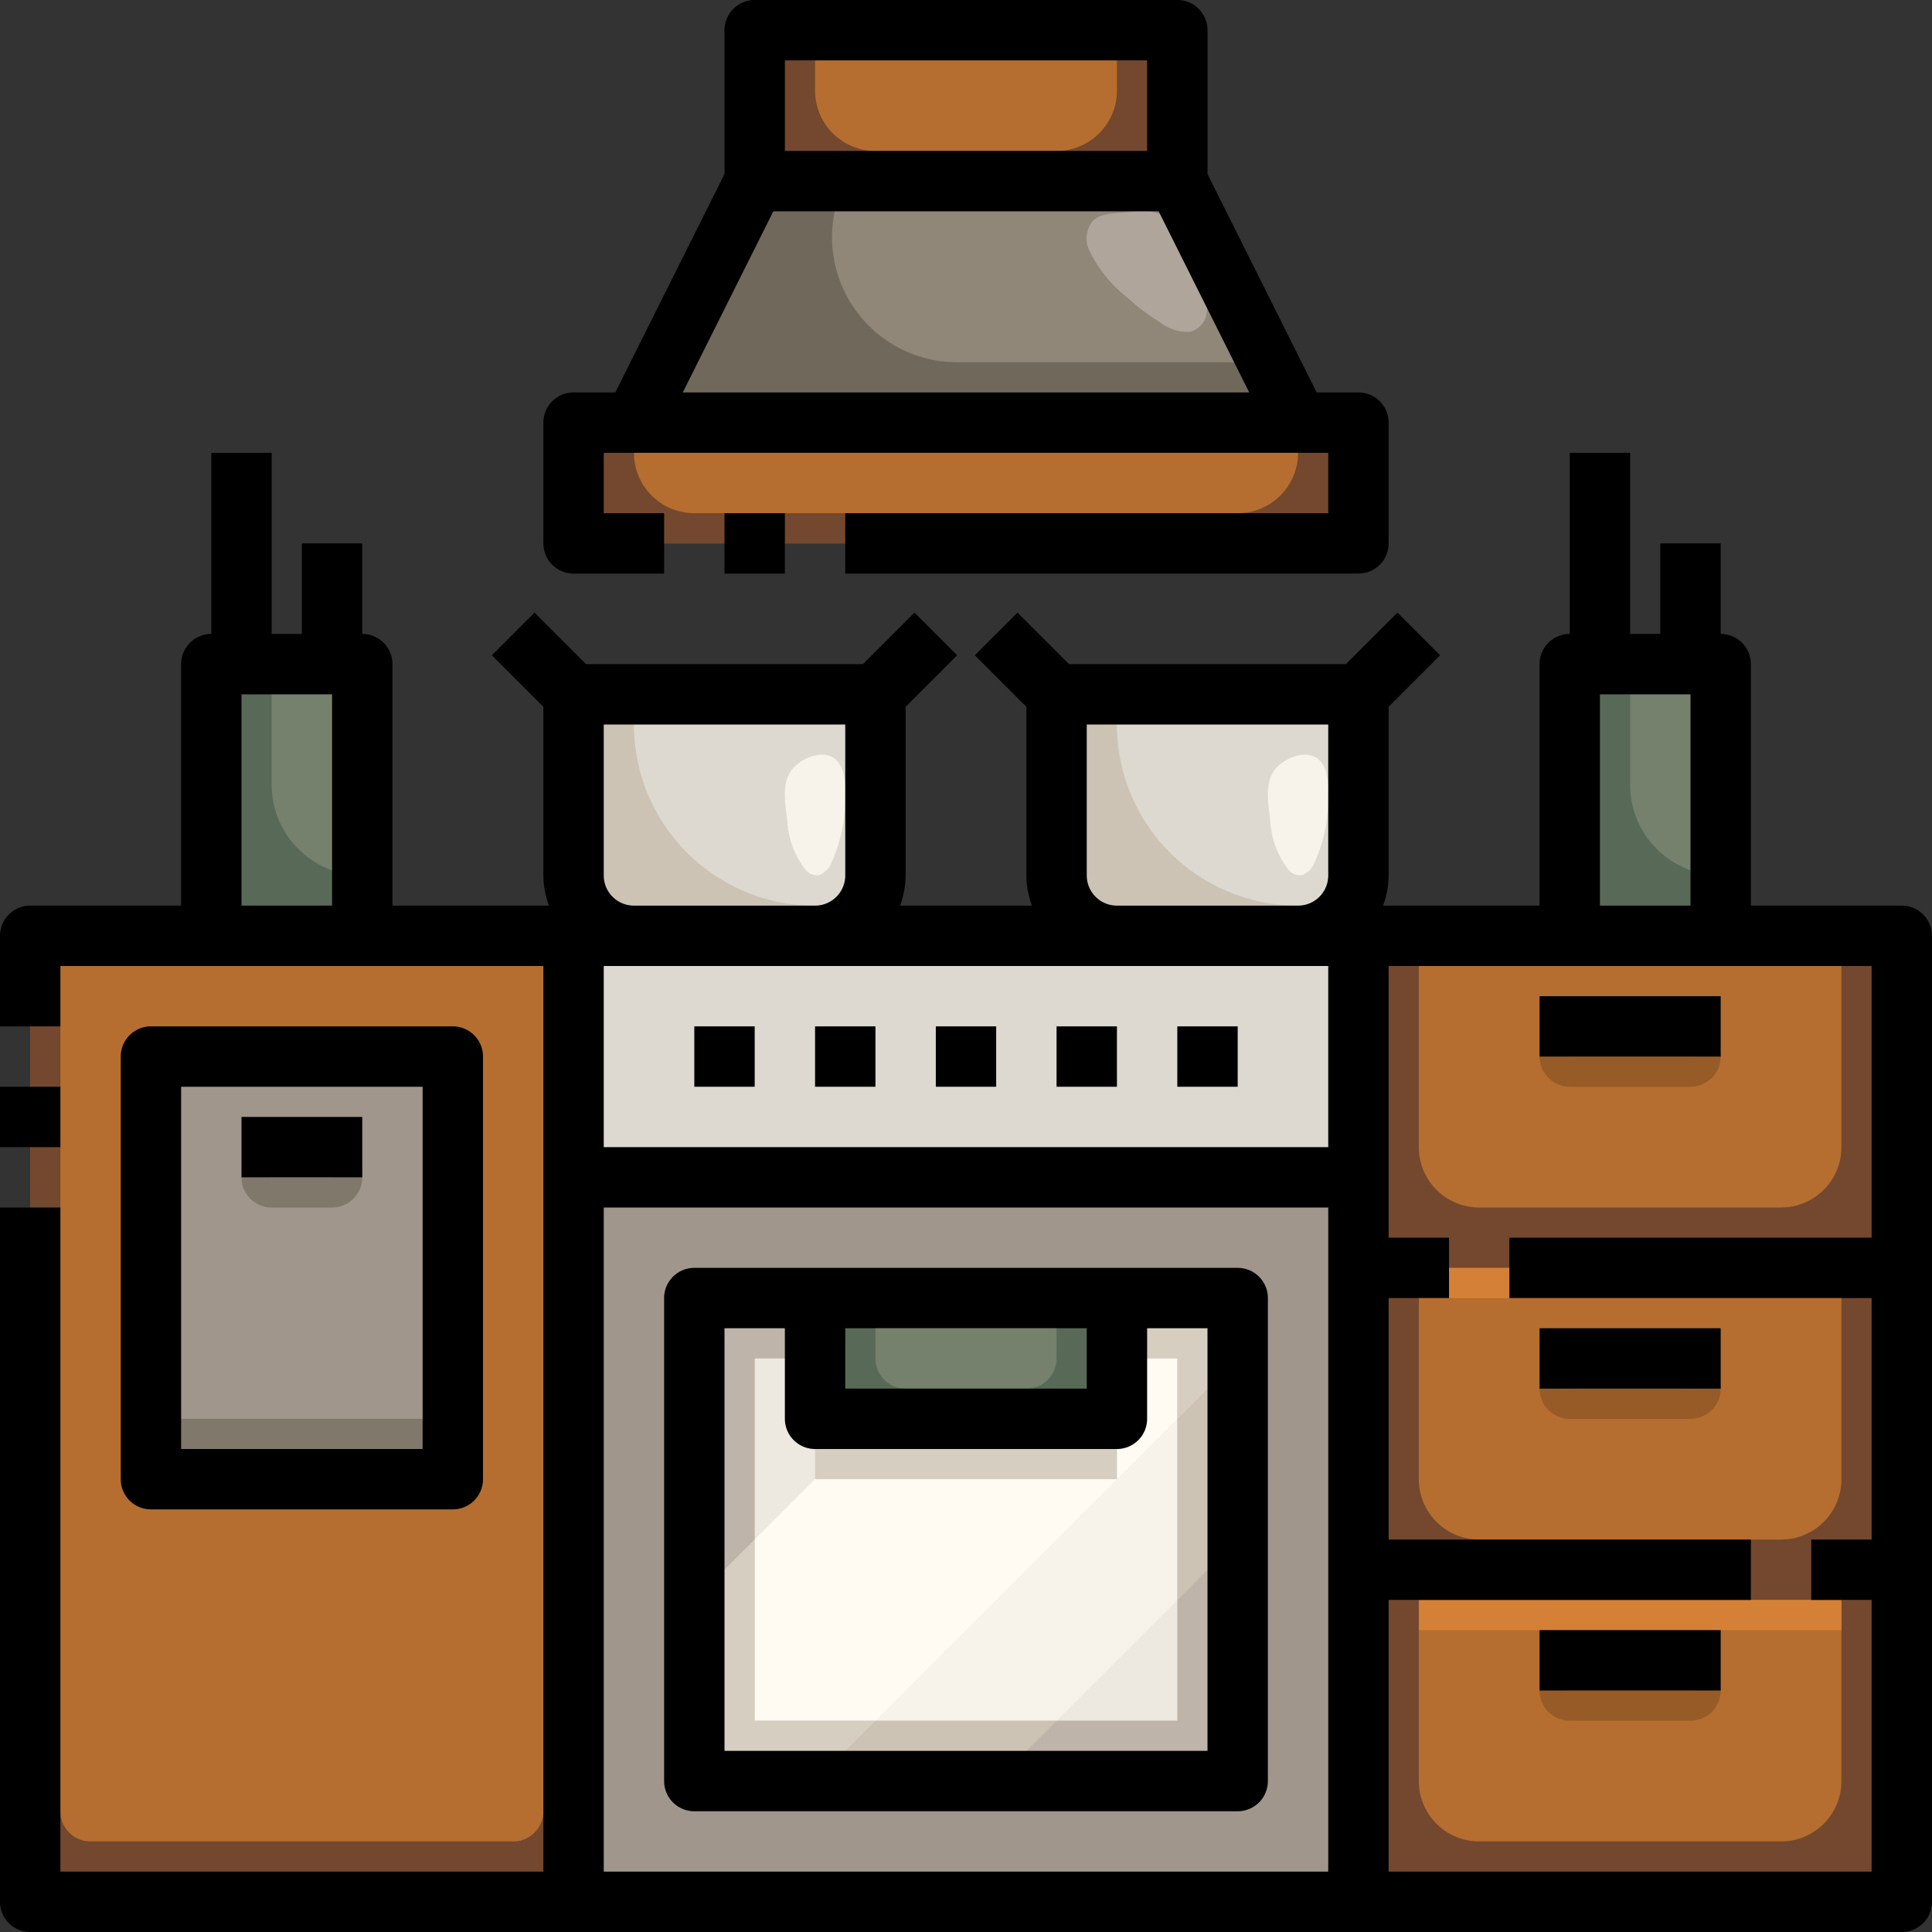 <svg xmlns="http://www.w3.org/2000/svg"  viewBox="0 0 64 64" width="64px" height="64px"><rect x="0" y="0" width="64" height="64" fill="#333333" stroke="none"/><g data-name="22-Cooker"><polygon fill="#918778" points="39 6 43 14 21 14 25 6 39 6"/><rect width="14" height="5" x="25" y="1" fill="#b56e2f"/><polygon fill="#b56e2f" points="45 14 45 18 19 18 19 14 21 14 43 14 45 14"/><polygon fill="#75806d" points="12 22 12 31 7 31 7 22 8 22 11 22 12 22"/><polygon fill="#75806d" points="57 22 57 31 52 31 52 22 53 22 56 22 57 22"/><path fill="#ded9d0" d="M29,23v6a2.006,2.006,0,0,1-2,2H21a2.006,2.006,0,0,1-2-2V23Z"/><path fill="#ded9d0" d="M45,23v6a2.006,2.006,0,0,1-2,2H37a2.006,2.006,0,0,1-2-2V23Z"/><rect width="10" height="14" x="5" y="35" fill="#a0968c"/><rect width="10" height="4" x="27" y="43" fill="#75806d"/><polygon fill="#ded9d0" points="45 31 45 39 19 39 19 31 21 31 27 31 37 31 43 31 45 31"/><path fill="#a0968c" d="M45,39V63H19V39ZM41,59V43H23V59Z"/><rect width="18" height="11" x="45" y="52" fill="#b56e2f"/><rect width="18" height="10" x="45" y="42" fill="#b56e2f"/><polygon fill="#b56e2f" points="57 31 63 31 63 42 45 42 45 39 45 31 52 31 57 31"/><path fill="#b56e2f" d="M19,39V63H1V31H19ZM15,49V35H5V49Z"/><polygon fill="#f7f3eb" points="41 43 41 59 23 59 23 43 27 43 27 47 37 47 37 43 41 43"/><polygon fill="#d6cec1" points="37 43 37 45 39 45 39 57 25 57 25 45 27 45 27 43 23 43 23 59 41 59 41 43 37 43"/><rect width="10" height="2" x="27" y="47" fill="#d6cec1"/><path fill="#586957" d="M54,26V22H52v9h5V29A3,3,0,0,1,54,26Z"/><polygon fill="#fffbf3" points="39 47 39 45 37 45 37 47 37 49 39 47"/><polygon fill="#ede9e1" points="25 51 27 49 27 47 27 45 25 45 25 51"/><polygon fill="#f7f3eb" points="37 49 29 57 35 57 39 53 39 47 37 49"/><polygon fill="#fffbf3" points="27 49 25 51 25 57 29 57 37 49 27 49"/><polygon fill="#ede9e1" points="39 57 39 53 35 57 39 57"/><polygon fill="#cdc3b4" points="39 53 41 51 41 45 39 47 39 53"/><polygon fill="#d6cec1" points="39 47 41 45 41 43 37 43 37 45 39 45 39 47"/><polygon fill="#d6cec1" points="25 57 25 51 23 53 23 59 27 59 29 57 25 57"/><polygon fill="#cdc3b4" points="29 57 27 59 33 59 35 57 29 57"/><polygon fill="#beb4aa" points="25 45 27 45 27 43 23 43 23 53 25 51 25 45"/><polygon fill="#beb4aa" points="39 53 39 57 35 57 33 59 41 59 41 51 39 53"/><polygon fill="#d6cec1" points="29 47 27 47 27 49 29 47"/><polygon fill="#d6cec1" points="37 49 37 47 29 47 27 49 37 49"/><path fill="#586957" d="M29,43v2a1,1,0,0,0,1,1h4a1,1,0,0,0,1-1V43h2v4H27V43Z"/><path fill="#73482e" d="M47,31v7a2,2,0,0,0,2,2H59a2,2,0,0,0,2-2V31h2V42H45V31Z"/><path fill="#73482e" d="M47,42v7a2,2,0,0,0,2,2H59a2,2,0,0,0,2-2V42h2V53H45V42Z"/><path fill="#73482e" d="M47,53v6a2,2,0,0,0,2,2H59a2,2,0,0,0,2-2V53h2V63H45V53Z"/><rect width="10" height="2" x="5" y="47" fill="#80786a"/><rect width="6" height="1" x="29" y="43" fill="#b6bda1"/><path fill="#586957" d="M9,26V22H7v9h5V29A3,3,0,0,1,9,26Z"/><path fill="#cdc3b4" d="M43,30a6,6,0,0,1-6-6V23H35v6a2.006,2.006,0,0,0,2,2h6a2,2,0,0,0,1.721-1Z"/><path fill="#cdc3b4" d="M27,30a6,6,0,0,1-6-6V23H19v6a2.006,2.006,0,0,0,2,2h6a2,2,0,0,0,1.721-1Z"/><path fill="#73482e" d="M21,14v1a2,2,0,0,0,2,2H41a2,2,0,0,0,2-2V14h2v4H19V14Z"/><path fill="#73482e" d="M27,1V3a2,2,0,0,0,2,2h6a2,2,0,0,0,2-2V1h2V6H25V1Z"/><path fill="#70695b" d="M31.708,12A4.146,4.146,0,0,1,28,6H25l-4,8H43l-1-2Z"/><path fill="#965b27" d="M56,35H52a.986.986,0,0,1-.847-.5A.977.977,0,0,0,51,35a1,1,0,0,0,1,1h4a1,1,0,0,0,1-1,.977.977,0,0,0-.153-.5A.986.986,0,0,1,56,35Z"/><path fill="#965b27" d="M56,46H52a.986.986,0,0,1-.847-.5A.977.977,0,0,0,51,46a1,1,0,0,0,1,1h4a1,1,0,0,0,1-1,.977.977,0,0,0-.153-.5A.986.986,0,0,1,56,46Z"/><path fill="#965b27" d="M56,56H52a.986.986,0,0,1-.847-.5A.977.977,0,0,0,51,56a1,1,0,0,0,1,1h4a1,1,0,0,0,1-1,.977.977,0,0,0-.153-.5A.986.986,0,0,1,56,56Z"/><path fill="#80786a" d="M11,39H9a.986.986,0,0,1-.847-.5A.977.977,0,0,0,8,39a1,1,0,0,0,1,1h2a1,1,0,0,0,1-1,.977.977,0,0,0-.153-.5A.986.986,0,0,1,11,39Z"/><rect width="14" height="1" x="47" y="53" fill="#d48137"/><rect width="14" height="1" x="47" y="42" fill="#d48137"/><rect width="14" height="1" x="47" y="31" fill="#d48137"/><rect width="16" height="1" x="2" y="31" fill="#d48137"/><path fill="#73482e" d="M18,31V60a1,1,0,0,1-1,1H3a1,1,0,0,1-1-1V31H1V63H19V31Z"/><path fill="#afa59b" d="M36.212,7.307a.585.585,0,0,0-.045.054.935.935,0,0,0-.1.9,4.371,4.371,0,0,0,1.284,1.6,6.888,6.888,0,0,0,1.053.8,1.487,1.487,0,0,0,1.017.331.759.759,0,0,0,.514-.464,1.633,1.633,0,0,0,.029-.784A4.583,4.583,0,0,0,39.231,7.7a1.74,1.74,0,0,0-1.8-.675C37.09,7.057,36.477,7.034,36.212,7.307Z"/><path fill="#f7f3eb" d="M42.266,25.455c-.37.434-.273,1.048-.185,1.734a2.867,2.867,0,0,0,.6,1.619.5.5,0,0,0,.469.18.783.783,0,0,0,.4-.426A5.177,5.177,0,0,0,44,26.378a2.465,2.465,0,0,0-.083-.845c-.264-.776-1.061-.568-1.488-.231A1.113,1.113,0,0,0,42.266,25.455Z"/><path fill="#f7f3eb" d="M26.266,25.455c-.37.434-.273,1.048-.185,1.734a2.867,2.867,0,0,0,.6,1.619.5.5,0,0,0,.469.18.783.783,0,0,0,.4-.426A5.177,5.177,0,0,0,28,26.378a2.465,2.465,0,0,0-.083-.845c-.264-.776-1.061-.568-1.488-.231A1.113,1.113,0,0,0,26.266,25.455Z"/><path d="M63,30H58V22a1,1,0,0,0-1-1V18H55v3H54V15H52v6a1,1,0,0,0-1,1v8H45.816A2.966,2.966,0,0,0,46,29V23.414l1.707-1.707-1.414-1.414L44.586,22H35.414l-1.707-1.707-1.414,1.414L34,23.414V29a2.966,2.966,0,0,0,.184,1H29.816A2.966,2.966,0,0,0,30,29V23.414l1.707-1.707-1.414-1.414L28.586,22H19.414l-1.707-1.707-1.414,1.414L18,23.414V29a2.966,2.966,0,0,0,.184,1H13V22a1,1,0,0,0-1-1V18H10v3H9V15H7v6a1,1,0,0,0-1,1v8H1a1,1,0,0,0-1,1v3H2V32H18V62H2V40H0V63a1,1,0,0,0,1,1H63a1,1,0,0,0,1-1V31A1,1,0,0,0,63,30ZM8,23h3v7H8Zm45,0h3v7H53ZM20,32H44v6H20Zm16-3V24h8v5a1,1,0,0,1-1,1H37A1,1,0,0,1,36,29ZM20,24h8v5a1,1,0,0,1-1,1H21a1,1,0,0,1-1-1Zm0,16H44V62H20ZM46,62V53H58V51H46V43h2V41H46V32H62v9H50v2H62v8H60v2h2v9Z"/><rect width="2" height="2" y="36"/><path d="M19,19h3V17H20V15H44v2H28v2H45a1,1,0,0,0,1-1V14a1,1,0,0,0-1-1H43.618L40,5.764V1a1,1,0,0,0-1-1H25a1,1,0,0,0-1,1V5.764L20.382,13H19a1,1,0,0,0-1,1v4A1,1,0,0,0,19,19ZM26,2H38V5H26Zm-.382,5H38.382l3,6H22.618Z"/><rect width="2" height="2" x="24" y="17"/><rect width="2" height="2" x="23" y="34"/><rect width="2" height="2" x="27" y="34"/><rect width="2" height="2" x="31" y="34"/><rect width="2" height="2" x="35" y="34"/><rect width="2" height="2" x="39" y="34"/><path d="M41,42H23a1,1,0,0,0-1,1V59a1,1,0,0,0,1,1H41a1,1,0,0,0,1-1V43A1,1,0,0,0,41,42ZM28,44h8v2H28ZM40,58H24V44h2v3a1,1,0,0,0,1,1H37a1,1,0,0,0,1-1V44h2Z"/><rect width="6" height="2" x="51" y="33"/><rect width="6" height="2" x="51" y="44"/><rect width="6" height="2" x="51" y="54"/><path d="M15,50a1,1,0,0,0,1-1V35a1,1,0,0,0-1-1H5a1,1,0,0,0-1,1V49a1,1,0,0,0,1,1ZM6,36h8V48H6Z"/><rect width="4" height="2" x="8" y="37"/></g></svg>